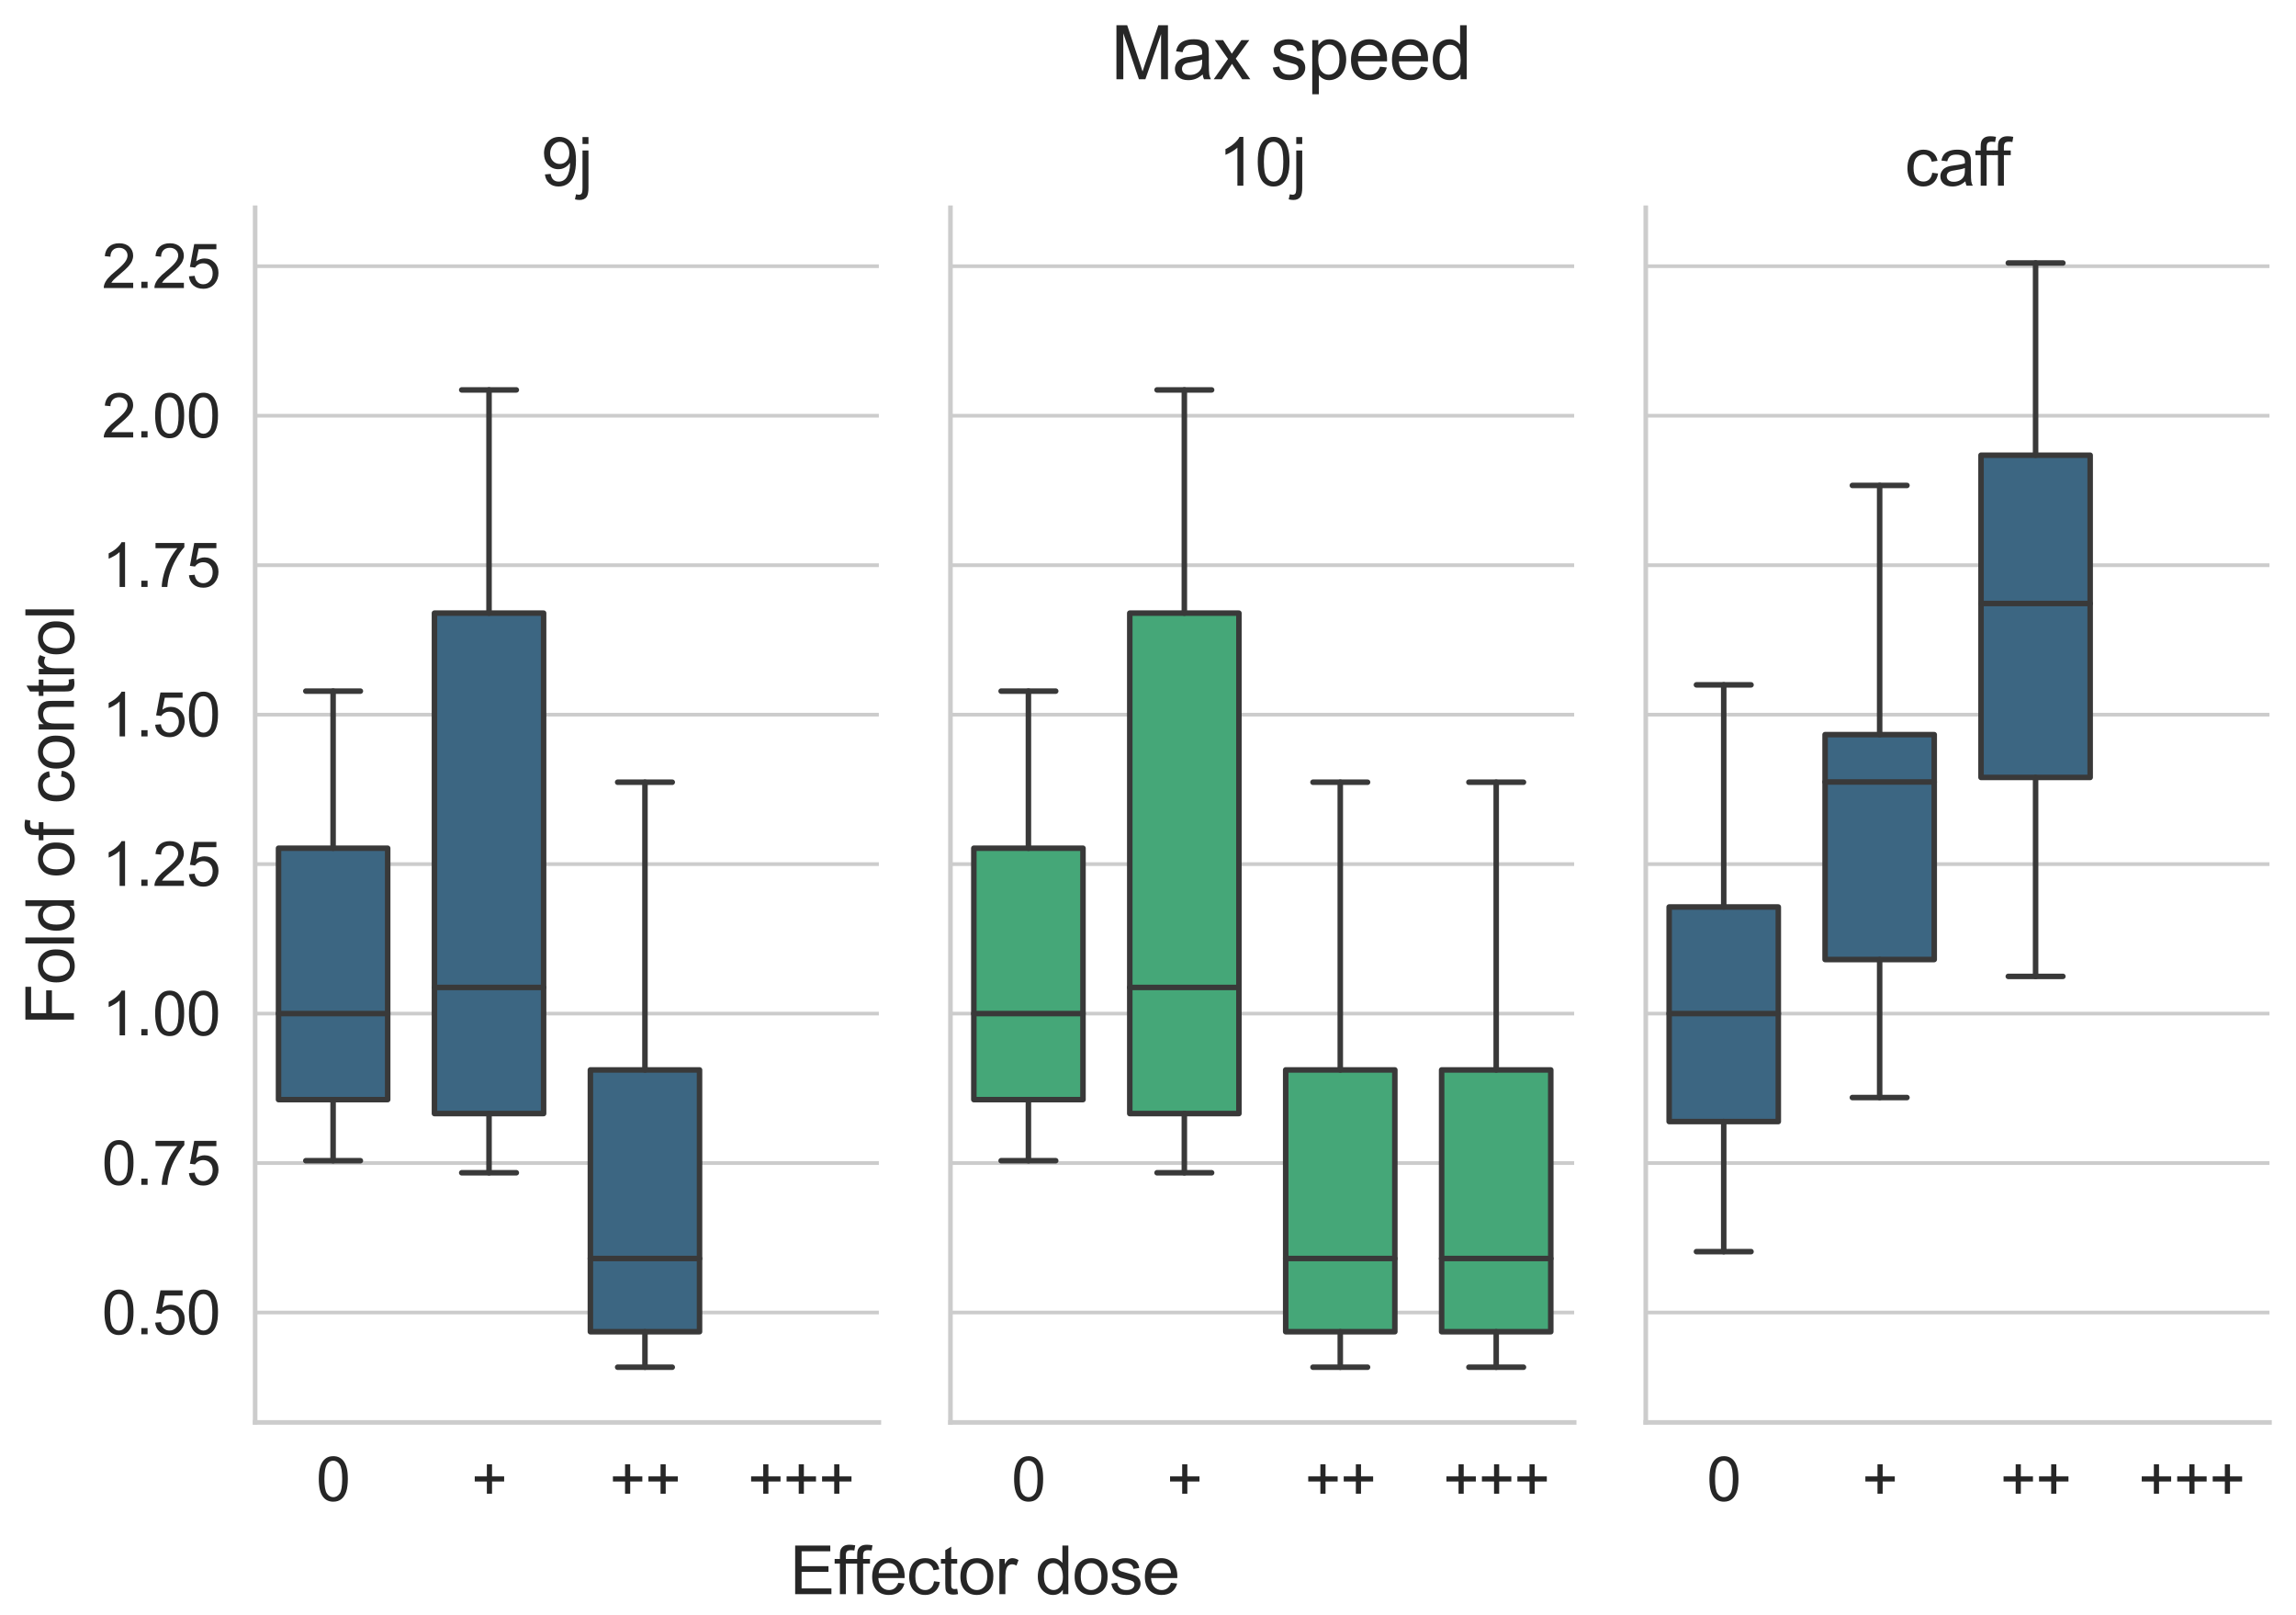 <?xml version="1.0" encoding="utf-8" standalone="no"?>
<!DOCTYPE svg PUBLIC "-//W3C//DTD SVG 1.1//EN"
  "http://www.w3.org/Graphics/SVG/1.1/DTD/svg11.dtd">
<svg xmlns:xlink="http://www.w3.org/1999/xlink" width="623.402pt" height="438.351pt" viewBox="0 0 623.402 438.351" xmlns="http://www.w3.org/2000/svg" version="1.1">
 <defs>
  <style type="text/css">*{stroke-linejoin: round; stroke-linecap: butt}</style>
 </defs>
 <g id="figure_1">
  <g id="patch_1">
   <path d="M 0 438.351 
L 623.402 438.351 
L 623.402 0 
L 0 0 
z
" style="fill: #ffffff"/>
  </g>
  <g id="axes_1">
   <g id="patch_2">
    <path d="M 69.272 386.1 
L 238.622 386.1 
L 238.622 56.4 
L 69.272 56.4 
z
" style="fill: #ffffff"/>
   </g>
   <g id="matplotlib.axis_1">
    <g id="xtick_1">
     <g id="text_1">
      <!-- 0 -->
      <g style="fill: #262626" transform="translate(85.853 407.41) scale(0.165 -0.165)">
       <defs>
        <path id="ArialMT-30" d="M 266 2259 
Q 266 3072 433 3567 
Q 600 4063 929 4331 
Q 1259 4600 1759 4600 
Q 2128 4600 2406 4451 
Q 2684 4303 2865 4023 
Q 3047 3744 3150 3342 
Q 3253 2941 3253 2259 
Q 3253 1453 3087 958 
Q 2922 463 2592 192 
Q 2263 -78 1759 -78 
Q 1097 -78 719 397 
Q 266 969 266 2259 
z
M 844 2259 
Q 844 1131 1108 757 
Q 1372 384 1759 384 
Q 2147 384 2411 759 
Q 2675 1134 2675 2259 
Q 2675 3391 2411 3762 
Q 2147 4134 1753 4134 
Q 1366 4134 1134 3806 
Q 844 3388 844 2259 
z
" transform="scale(0.016)"/>
       </defs>
       <use xlink:href="#ArialMT-30"/>
      </g>
     </g>
    </g>
    <g id="xtick_2">
     <g id="text_2">
      <!-- + -->
      <g style="fill: #262626" transform="translate(127.96 407.41) scale(0.165 -0.165)">
       <defs>
        <path id="ArialMT-2b" d="M 1603 741 
L 1603 1997 
L 356 1997 
L 356 2522 
L 1603 2522 
L 1603 3769 
L 2134 3769 
L 2134 2522 
L 3381 2522 
L 3381 1997 
L 2134 1997 
L 2134 741 
L 1603 741 
z
" transform="scale(0.016)"/>
       </defs>
       <use xlink:href="#ArialMT-2b"/>
      </g>
     </g>
    </g>
    <g id="xtick_3">
     <g id="text_3">
      <!-- ++ -->
      <g style="fill: #262626" transform="translate(165.479 407.41) scale(0.165 -0.165)">
       <use xlink:href="#ArialMT-2b"/>
       <use xlink:href="#ArialMT-2b" x="58.398"/>
      </g>
     </g>
    </g>
    <g id="xtick_4">
     <g id="text_4">
      <!-- +++ -->
      <g style="fill: #262626" transform="translate(202.998 407.41) scale(0.165 -0.165)">
       <use xlink:href="#ArialMT-2b"/>
       <use xlink:href="#ArialMT-2b" x="58.398"/>
       <use xlink:href="#ArialMT-2b" x="116.797"/>
      </g>
     </g>
    </g>
    <g id="text_5">
     <!--   -->
     <g style="fill: #262626" transform="translate(151.447 427.574) scale(0.18 -0.18)">
      <defs>
       <path id="ArialMT-20" transform="scale(0.016)"/>
      </defs>
      <use xlink:href="#ArialMT-20"/>
     </g>
    </g>
   </g>
   <g id="matplotlib.axis_2">
    <g id="ytick_1">
     <g id="line2d_1">
      <path d="M 69.272 356.272 
L 238.622 356.272 
" clip-path="url(#p955fa0625f)" style="fill: none; stroke: #cccccc; stroke-linecap: round"/>
     </g>
     <g id="text_6">
      <!-- 0.50 -->
      <g style="fill: #262626" transform="translate(27.662 362.177) scale(0.165 -0.165)">
       <defs>
        <path id="ArialMT-2e" d="M 581 0 
L 581 641 
L 1222 641 
L 1222 0 
L 581 0 
z
" transform="scale(0.016)"/>
        <path id="ArialMT-35" d="M 266 1200 
L 856 1250 
Q 922 819 1161 601 
Q 1400 384 1738 384 
Q 2144 384 2425 690 
Q 2706 997 2706 1503 
Q 2706 1984 2436 2262 
Q 2166 2541 1728 2541 
Q 1456 2541 1237 2417 
Q 1019 2294 894 2097 
L 366 2166 
L 809 4519 
L 3088 4519 
L 3088 3981 
L 1259 3981 
L 1013 2750 
Q 1425 3038 1878 3038 
Q 2478 3038 2890 2622 
Q 3303 2206 3303 1553 
Q 3303 931 2941 478 
Q 2500 -78 1738 -78 
Q 1113 -78 717 272 
Q 322 622 266 1200 
z
" transform="scale(0.016)"/>
       </defs>
       <use xlink:href="#ArialMT-30"/>
       <use xlink:href="#ArialMT-2e" x="55.615"/>
       <use xlink:href="#ArialMT-35" x="83.398"/>
       <use xlink:href="#ArialMT-30" x="139.014"/>
      </g>
     </g>
    </g>
    <g id="ytick_2">
     <g id="line2d_2">
      <path d="M 69.272 315.7 
L 238.622 315.7 
" clip-path="url(#p955fa0625f)" style="fill: none; stroke: #cccccc; stroke-linecap: round"/>
     </g>
     <g id="text_7">
      <!-- 0.75 -->
      <g style="fill: #262626" transform="translate(27.662 321.606) scale(0.165 -0.165)">
       <defs>
        <path id="ArialMT-37" d="M 303 3981 
L 303 4522 
L 3269 4522 
L 3269 4084 
Q 2831 3619 2401 2847 
Q 1972 2075 1738 1259 
Q 1569 684 1522 0 
L 944 0 
Q 953 541 1156 1306 
Q 1359 2072 1739 2783 
Q 2119 3494 2547 3981 
L 303 3981 
z
" transform="scale(0.016)"/>
       </defs>
       <use xlink:href="#ArialMT-30"/>
       <use xlink:href="#ArialMT-2e" x="55.615"/>
       <use xlink:href="#ArialMT-37" x="83.398"/>
       <use xlink:href="#ArialMT-35" x="139.014"/>
      </g>
     </g>
    </g>
    <g id="ytick_3">
     <g id="line2d_3">
      <path d="M 69.272 275.129 
L 238.622 275.129 
" clip-path="url(#p955fa0625f)" style="fill: none; stroke: #cccccc; stroke-linecap: round"/>
     </g>
     <g id="text_8">
      <!-- 1.00 -->
      <g style="fill: #262626" transform="translate(27.662 281.034) scale(0.165 -0.165)">
       <defs>
        <path id="ArialMT-31" d="M 2384 0 
L 1822 0 
L 1822 3584 
Q 1619 3391 1289 3197 
Q 959 3003 697 2906 
L 697 3450 
Q 1169 3672 1522 3987 
Q 1875 4303 2022 4600 
L 2384 4600 
L 2384 0 
z
" transform="scale(0.016)"/>
       </defs>
       <use xlink:href="#ArialMT-31"/>
       <use xlink:href="#ArialMT-2e" x="55.615"/>
       <use xlink:href="#ArialMT-30" x="83.398"/>
       <use xlink:href="#ArialMT-30" x="139.014"/>
      </g>
     </g>
    </g>
    <g id="ytick_4">
     <g id="line2d_4">
      <path d="M 69.272 234.557 
L 238.622 234.557 
" clip-path="url(#p955fa0625f)" style="fill: none; stroke: #cccccc; stroke-linecap: round"/>
     </g>
     <g id="text_9">
      <!-- 1.25 -->
      <g style="fill: #262626" transform="translate(27.662 240.462) scale(0.165 -0.165)">
       <defs>
        <path id="ArialMT-32" d="M 3222 541 
L 3222 0 
L 194 0 
Q 188 203 259 391 
Q 375 700 629 1000 
Q 884 1300 1366 1694 
Q 2113 2306 2375 2664 
Q 2638 3022 2638 3341 
Q 2638 3675 2398 3904 
Q 2159 4134 1775 4134 
Q 1369 4134 1125 3890 
Q 881 3647 878 3216 
L 300 3275 
Q 359 3922 746 4261 
Q 1134 4600 1788 4600 
Q 2447 4600 2831 4234 
Q 3216 3869 3216 3328 
Q 3216 3053 3103 2787 
Q 2991 2522 2730 2228 
Q 2469 1934 1863 1422 
Q 1356 997 1212 845 
Q 1069 694 975 541 
L 3222 541 
z
" transform="scale(0.016)"/>
       </defs>
       <use xlink:href="#ArialMT-31"/>
       <use xlink:href="#ArialMT-2e" x="55.615"/>
       <use xlink:href="#ArialMT-32" x="83.398"/>
       <use xlink:href="#ArialMT-35" x="139.014"/>
      </g>
     </g>
    </g>
    <g id="ytick_5">
     <g id="line2d_5">
      <path d="M 69.272 193.985 
L 238.622 193.985 
" clip-path="url(#p955fa0625f)" style="fill: none; stroke: #cccccc; stroke-linecap: round"/>
     </g>
     <g id="text_10">
      <!-- 1.50 -->
      <g style="fill: #262626" transform="translate(27.662 199.891) scale(0.165 -0.165)">
       <use xlink:href="#ArialMT-31"/>
       <use xlink:href="#ArialMT-2e" x="55.615"/>
       <use xlink:href="#ArialMT-35" x="83.398"/>
       <use xlink:href="#ArialMT-30" x="139.014"/>
      </g>
     </g>
    </g>
    <g id="ytick_6">
     <g id="line2d_6">
      <path d="M 69.272 153.414 
L 238.622 153.414 
" clip-path="url(#p955fa0625f)" style="fill: none; stroke: #cccccc; stroke-linecap: round"/>
     </g>
     <g id="text_11">
      <!-- 1.75 -->
      <g style="fill: #262626" transform="translate(27.662 159.319) scale(0.165 -0.165)">
       <use xlink:href="#ArialMT-31"/>
       <use xlink:href="#ArialMT-2e" x="55.615"/>
       <use xlink:href="#ArialMT-37" x="83.398"/>
       <use xlink:href="#ArialMT-35" x="139.014"/>
      </g>
     </g>
    </g>
    <g id="ytick_7">
     <g id="line2d_7">
      <path d="M 69.272 112.842 
L 238.622 112.842 
" clip-path="url(#p955fa0625f)" style="fill: none; stroke: #cccccc; stroke-linecap: round"/>
     </g>
     <g id="text_12">
      <!-- 2.00 -->
      <g style="fill: #262626" transform="translate(27.662 118.747) scale(0.165 -0.165)">
       <use xlink:href="#ArialMT-32"/>
       <use xlink:href="#ArialMT-2e" x="55.615"/>
       <use xlink:href="#ArialMT-30" x="83.398"/>
       <use xlink:href="#ArialMT-30" x="139.014"/>
      </g>
     </g>
    </g>
    <g id="ytick_8">
     <g id="line2d_8">
      <path d="M 69.272 72.27 
L 238.622 72.27 
" clip-path="url(#p955fa0625f)" style="fill: none; stroke: #cccccc; stroke-linecap: round"/>
     </g>
     <g id="text_13">
      <!-- 2.25 -->
      <g style="fill: #262626" transform="translate(27.662 78.175) scale(0.165 -0.165)">
       <use xlink:href="#ArialMT-32"/>
       <use xlink:href="#ArialMT-2e" x="55.615"/>
       <use xlink:href="#ArialMT-32" x="83.398"/>
       <use xlink:href="#ArialMT-35" x="139.014"/>
      </g>
     </g>
    </g>
    <g id="text_14">
     <!-- Fold of control -->
     <g style="fill: #262626" transform="translate(20.084 278.273) rotate(-90) scale(0.18 -0.18)">
      <defs>
       <path id="ArialMT-46" d="M 525 0 
L 525 4581 
L 3616 4581 
L 3616 4041 
L 1131 4041 
L 1131 2622 
L 3281 2622 
L 3281 2081 
L 1131 2081 
L 1131 0 
L 525 0 
z
" transform="scale(0.016)"/>
       <path id="ArialMT-6f" d="M 213 1659 
Q 213 2581 725 3025 
Q 1153 3394 1769 3394 
Q 2453 3394 2887 2945 
Q 3322 2497 3322 1706 
Q 3322 1066 3130 698 
Q 2938 331 2570 128 
Q 2203 -75 1769 -75 
Q 1072 -75 642 372 
Q 213 819 213 1659 
z
M 791 1659 
Q 791 1022 1069 705 
Q 1347 388 1769 388 
Q 2188 388 2466 706 
Q 2744 1025 2744 1678 
Q 2744 2294 2464 2611 
Q 2184 2928 1769 2928 
Q 1347 2928 1069 2612 
Q 791 2297 791 1659 
z
" transform="scale(0.016)"/>
       <path id="ArialMT-6c" d="M 409 0 
L 409 4581 
L 972 4581 
L 972 0 
L 409 0 
z
" transform="scale(0.016)"/>
       <path id="ArialMT-64" d="M 2575 0 
L 2575 419 
Q 2259 -75 1647 -75 
Q 1250 -75 917 144 
Q 584 363 401 755 
Q 219 1147 219 1656 
Q 219 2153 384 2558 
Q 550 2963 881 3178 
Q 1213 3394 1622 3394 
Q 1922 3394 2156 3267 
Q 2391 3141 2538 2938 
L 2538 4581 
L 3097 4581 
L 3097 0 
L 2575 0 
z
M 797 1656 
Q 797 1019 1065 703 
Q 1334 388 1700 388 
Q 2069 388 2326 689 
Q 2584 991 2584 1609 
Q 2584 2291 2321 2609 
Q 2059 2928 1675 2928 
Q 1300 2928 1048 2622 
Q 797 2316 797 1656 
z
" transform="scale(0.016)"/>
       <path id="ArialMT-66" d="M 556 0 
L 556 2881 
L 59 2881 
L 59 3319 
L 556 3319 
L 556 3672 
Q 556 4006 616 4169 
Q 697 4388 901 4523 
Q 1106 4659 1475 4659 
Q 1713 4659 2000 4603 
L 1916 4113 
Q 1741 4144 1584 4144 
Q 1328 4144 1222 4034 
Q 1116 3925 1116 3625 
L 1116 3319 
L 1763 3319 
L 1763 2881 
L 1116 2881 
L 1116 0 
L 556 0 
z
" transform="scale(0.016)"/>
       <path id="ArialMT-63" d="M 2588 1216 
L 3141 1144 
Q 3050 572 2676 248 
Q 2303 -75 1759 -75 
Q 1078 -75 664 370 
Q 250 816 250 1647 
Q 250 2184 428 2587 
Q 606 2991 970 3192 
Q 1334 3394 1763 3394 
Q 2303 3394 2647 3120 
Q 2991 2847 3088 2344 
L 2541 2259 
Q 2463 2594 2264 2762 
Q 2066 2931 1784 2931 
Q 1359 2931 1093 2626 
Q 828 2322 828 1663 
Q 828 994 1084 691 
Q 1341 388 1753 388 
Q 2084 388 2306 591 
Q 2528 794 2588 1216 
z
" transform="scale(0.016)"/>
       <path id="ArialMT-6e" d="M 422 0 
L 422 3319 
L 928 3319 
L 928 2847 
Q 1294 3394 1984 3394 
Q 2284 3394 2536 3286 
Q 2788 3178 2913 3003 
Q 3038 2828 3088 2588 
Q 3119 2431 3119 2041 
L 3119 0 
L 2556 0 
L 2556 2019 
Q 2556 2363 2490 2533 
Q 2425 2703 2258 2804 
Q 2091 2906 1866 2906 
Q 1506 2906 1245 2678 
Q 984 2450 984 1813 
L 984 0 
L 422 0 
z
" transform="scale(0.016)"/>
       <path id="ArialMT-74" d="M 1650 503 
L 1731 6 
Q 1494 -44 1306 -44 
Q 1000 -44 831 53 
Q 663 150 594 308 
Q 525 466 525 972 
L 525 2881 
L 113 2881 
L 113 3319 
L 525 3319 
L 525 4141 
L 1084 4478 
L 1084 3319 
L 1650 3319 
L 1650 2881 
L 1084 2881 
L 1084 941 
Q 1084 700 1114 631 
Q 1144 563 1211 522 
Q 1278 481 1403 481 
Q 1497 481 1650 503 
z
" transform="scale(0.016)"/>
       <path id="ArialMT-72" d="M 416 0 
L 416 3319 
L 922 3319 
L 922 2816 
Q 1116 3169 1280 3281 
Q 1444 3394 1641 3394 
Q 1925 3394 2219 3213 
L 2025 2691 
Q 1819 2813 1613 2813 
Q 1428 2813 1281 2702 
Q 1134 2591 1072 2394 
Q 978 2094 978 1738 
L 978 0 
L 416 0 
z
" transform="scale(0.016)"/>
      </defs>
      <use xlink:href="#ArialMT-46"/>
      <use xlink:href="#ArialMT-6f" x="61.084"/>
      <use xlink:href="#ArialMT-6c" x="116.699"/>
      <use xlink:href="#ArialMT-64" x="138.916"/>
      <use xlink:href="#ArialMT-20" x="194.531"/>
      <use xlink:href="#ArialMT-6f" x="222.314"/>
      <use xlink:href="#ArialMT-66" x="277.93"/>
      <use xlink:href="#ArialMT-20" x="305.713"/>
      <use xlink:href="#ArialMT-63" x="333.496"/>
      <use xlink:href="#ArialMT-6f" x="383.496"/>
      <use xlink:href="#ArialMT-6e" x="439.111"/>
      <use xlink:href="#ArialMT-74" x="494.727"/>
      <use xlink:href="#ArialMT-72" x="522.51"/>
      <use xlink:href="#ArialMT-6f" x="555.811"/>
      <use xlink:href="#ArialMT-6c" x="611.426"/>
     </g>
    </g>
   </g>
   <g id="patch_3">
    <path d="M 75.623 298.479 
L 105.259 298.479 
L 105.259 230.246 
L 75.623 230.246 
L 75.623 298.479 
z
" clip-path="url(#p955fa0625f)" style="fill: #3c6682; stroke: #393939; stroke-width: 1.5; stroke-linejoin: miter"/>
   </g>
   <g id="patch_4">
    <path d="M 117.96 302.268 
L 147.596 302.268 
L 147.596 166.429 
L 117.96 166.429 
L 117.96 302.268 
z
" clip-path="url(#p955fa0625f)" style="fill: #3c6682; stroke: #393939; stroke-width: 1.5; stroke-linejoin: miter"/>
   </g>
   <g id="patch_5">
    <path d="M 160.298 361.484 
L 189.934 361.484 
L 189.934 290.419 
L 160.298 290.419 
L 160.298 361.484 
z
" clip-path="url(#p955fa0625f)" style="fill: #3c6682; stroke: #393939; stroke-width: 1.5; stroke-linejoin: miter"/>
   </g>
   <g id="patch_6">
    <path d="M 90.441 437.416 
L 90.441 437.416 
L 90.441 437.416 
L 90.441 437.416 
z
" clip-path="url(#p955fa0625f)" style="fill: #3c6682; stroke: #393939; stroke-width: 0.75; stroke-linejoin: miter"/>
   </g>
   <g id="patch_7">
    <path d="M 90.441 437.416 
L 90.441 437.416 
L 90.441 437.416 
L 90.441 437.416 
z
" clip-path="url(#p955fa0625f)" style="fill: #45a778; stroke: #393939; stroke-width: 0.75; stroke-linejoin: miter"/>
   </g>
   <g id="patch_8">
    <path d="M 90.441 437.416 
L 90.441 437.416 
L 90.441 437.416 
L 90.441 437.416 
z
" clip-path="url(#p955fa0625f)" style="fill: #3c6682; stroke: #393939; stroke-width: 0.75; stroke-linejoin: miter"/>
   </g>
   <g id="line2d_9">
    <path d="M 90.441 298.479 
L 90.441 315.062 
" clip-path="url(#p955fa0625f)" style="fill: none; stroke: #393939; stroke-width: 1.5; stroke-linecap: round"/>
   </g>
   <g id="line2d_10">
    <path d="M 90.441 230.246 
L 90.441 187.6 
" clip-path="url(#p955fa0625f)" style="fill: none; stroke: #393939; stroke-width: 1.5; stroke-linecap: round"/>
   </g>
   <g id="line2d_11">
    <path d="M 83.032 315.062 
L 97.85 315.062 
" clip-path="url(#p955fa0625f)" style="fill: none; stroke: #393939; stroke-width: 1.5; stroke-linecap: round"/>
   </g>
   <g id="line2d_12">
    <path d="M 83.032 187.6 
L 97.85 187.6 
" clip-path="url(#p955fa0625f)" style="fill: none; stroke: #393939; stroke-width: 1.5; stroke-linecap: round"/>
   </g>
   <g id="line2d_13">
    <path d="M 132.778 302.268 
L 132.778 318.335 
" clip-path="url(#p955fa0625f)" style="fill: none; stroke: #393939; stroke-width: 1.5; stroke-linecap: round"/>
   </g>
   <g id="line2d_14">
    <path d="M 132.778 166.429 
L 132.778 105.839 
" clip-path="url(#p955fa0625f)" style="fill: none; stroke: #393939; stroke-width: 1.5; stroke-linecap: round"/>
   </g>
   <g id="line2d_15">
    <path d="M 125.369 318.335 
L 140.187 318.335 
" clip-path="url(#p955fa0625f)" style="fill: none; stroke: #393939; stroke-width: 1.5; stroke-linecap: round"/>
   </g>
   <g id="line2d_16">
    <path d="M 125.369 105.839 
L 140.187 105.839 
" clip-path="url(#p955fa0625f)" style="fill: none; stroke: #393939; stroke-width: 1.5; stroke-linecap: round"/>
   </g>
   <g id="line2d_17">
    <path d="M 175.116 361.484 
L 175.116 371.114 
" clip-path="url(#p955fa0625f)" style="fill: none; stroke: #393939; stroke-width: 1.5; stroke-linecap: round"/>
   </g>
   <g id="line2d_18">
    <path d="M 175.116 290.419 
L 175.116 212.327 
" clip-path="url(#p955fa0625f)" style="fill: none; stroke: #393939; stroke-width: 1.5; stroke-linecap: round"/>
   </g>
   <g id="line2d_19">
    <path d="M 167.707 371.114 
L 182.525 371.114 
" clip-path="url(#p955fa0625f)" style="fill: none; stroke: #393939; stroke-width: 1.5; stroke-linecap: round"/>
   </g>
   <g id="line2d_20">
    <path d="M 167.707 212.327 
L 182.525 212.327 
" clip-path="url(#p955fa0625f)" style="fill: none; stroke: #393939; stroke-width: 1.5; stroke-linecap: round"/>
   </g>
   <g id="line2d_21">
    <path d="M 75.623 275.129 
L 105.259 275.129 
" clip-path="url(#p955fa0625f)" style="fill: none; stroke: #393939; stroke-width: 1.5; stroke-linecap: round"/>
   </g>
   <g id="line2d_22">
    <path d="M 117.96 268.036 
L 147.596 268.036 
" clip-path="url(#p955fa0625f)" style="fill: none; stroke: #393939; stroke-width: 1.5; stroke-linecap: round"/>
   </g>
   <g id="line2d_23">
    <path d="M 160.298 341.614 
L 189.934 341.614 
" clip-path="url(#p955fa0625f)" style="fill: none; stroke: #393939; stroke-width: 1.5; stroke-linecap: round"/>
   </g>
   <g id="patch_9">
    <path d="M 69.272 386.1 
L 69.272 56.4 
" style="fill: none; stroke: #cccccc; stroke-width: 1.25; stroke-linejoin: miter; stroke-linecap: square"/>
   </g>
   <g id="patch_10">
    <path d="M 69.272 386.1 
L 238.622 386.1 
" style="fill: none; stroke: #cccccc; stroke-width: 1.25; stroke-linejoin: miter; stroke-linecap: square"/>
   </g>
   <g id="text_15">
    <!-- 9j -->
    <g style="fill: #262626" transform="translate(146.943 50.4) scale(0.18 -0.18)">
     <defs>
      <path id="ArialMT-39" d="M 350 1059 
L 891 1109 
Q 959 728 1153 556 
Q 1347 384 1650 384 
Q 1909 384 2104 503 
Q 2300 622 2425 820 
Q 2550 1019 2634 1356 
Q 2719 1694 2719 2044 
Q 2719 2081 2716 2156 
Q 2547 1888 2255 1720 
Q 1963 1553 1622 1553 
Q 1053 1553 659 1965 
Q 266 2378 266 3053 
Q 266 3750 677 4175 
Q 1088 4600 1706 4600 
Q 2153 4600 2523 4359 
Q 2894 4119 3086 3673 
Q 3278 3228 3278 2384 
Q 3278 1506 3087 986 
Q 2897 466 2520 194 
Q 2144 -78 1638 -78 
Q 1100 -78 759 220 
Q 419 519 350 1059 
z
M 2653 3081 
Q 2653 3566 2395 3850 
Q 2138 4134 1775 4134 
Q 1400 4134 1122 3828 
Q 844 3522 844 3034 
Q 844 2597 1108 2323 
Q 1372 2050 1759 2050 
Q 2150 2050 2401 2323 
Q 2653 2597 2653 3081 
z
" transform="scale(0.016)"/>
      <path id="ArialMT-6a" d="M 419 3928 
L 419 4581 
L 981 4581 
L 981 3928 
L 419 3928 
z
M -294 -1288 
L -188 -809 
Q -19 -853 78 -853 
Q 250 -853 334 -739 
Q 419 -625 419 -169 
L 419 3319 
L 981 3319 
L 981 -181 
Q 981 -794 822 -1034 
Q 619 -1347 147 -1347 
Q -81 -1347 -294 -1288 
z
" transform="scale(0.016)"/>
     </defs>
     <use xlink:href="#ArialMT-39"/>
     <use xlink:href="#ArialMT-6a" x="55.615"/>
    </g>
   </g>
  </g>
  <g id="axes_2">
   <g id="patch_11">
    <path d="M 258.062 386.1 
L 427.412 386.1 
L 427.412 56.4 
L 258.062 56.4 
z
" style="fill: #ffffff"/>
   </g>
   <g id="matplotlib.axis_3">
    <g id="xtick_5">
     <g id="text_16">
      <!-- 0 -->
      <g style="fill: #262626" transform="translate(274.643 407.41) scale(0.165 -0.165)">
       <use xlink:href="#ArialMT-30"/>
      </g>
     </g>
    </g>
    <g id="xtick_6">
     <g id="text_17">
      <!-- + -->
      <g style="fill: #262626" transform="translate(316.75 407.41) scale(0.165 -0.165)">
       <use xlink:href="#ArialMT-2b"/>
      </g>
     </g>
    </g>
    <g id="xtick_7">
     <g id="text_18">
      <!-- ++ -->
      <g style="fill: #262626" transform="translate(354.269 407.41) scale(0.165 -0.165)">
       <use xlink:href="#ArialMT-2b"/>
       <use xlink:href="#ArialMT-2b" x="58.398"/>
      </g>
     </g>
    </g>
    <g id="xtick_8">
     <g id="text_19">
      <!-- +++ -->
      <g style="fill: #262626" transform="translate(391.788 407.41) scale(0.165 -0.165)">
       <use xlink:href="#ArialMT-2b"/>
       <use xlink:href="#ArialMT-2b" x="58.398"/>
       <use xlink:href="#ArialMT-2b" x="116.797"/>
      </g>
     </g>
    </g>
    <g id="text_20">
     <!--   -->
     <g style="fill: #262626" transform="translate(340.237 427.574) scale(0.18 -0.18)">
      <use xlink:href="#ArialMT-20"/>
     </g>
    </g>
   </g>
   <g id="matplotlib.axis_4">
    <g id="ytick_9">
     <g id="line2d_24">
      <path d="M 258.062 356.272 
L 427.412 356.272 
" clip-path="url(#p97a1fa87a0)" style="fill: none; stroke: #cccccc; stroke-linecap: round"/>
     </g>
    </g>
    <g id="ytick_10">
     <g id="line2d_25">
      <path d="M 258.062 315.7 
L 427.412 315.7 
" clip-path="url(#p97a1fa87a0)" style="fill: none; stroke: #cccccc; stroke-linecap: round"/>
     </g>
    </g>
    <g id="ytick_11">
     <g id="line2d_26">
      <path d="M 258.062 275.129 
L 427.412 275.129 
" clip-path="url(#p97a1fa87a0)" style="fill: none; stroke: #cccccc; stroke-linecap: round"/>
     </g>
    </g>
    <g id="ytick_12">
     <g id="line2d_27">
      <path d="M 258.062 234.557 
L 427.412 234.557 
" clip-path="url(#p97a1fa87a0)" style="fill: none; stroke: #cccccc; stroke-linecap: round"/>
     </g>
    </g>
    <g id="ytick_13">
     <g id="line2d_28">
      <path d="M 258.062 193.985 
L 427.412 193.985 
" clip-path="url(#p97a1fa87a0)" style="fill: none; stroke: #cccccc; stroke-linecap: round"/>
     </g>
    </g>
    <g id="ytick_14">
     <g id="line2d_29">
      <path d="M 258.062 153.414 
L 427.412 153.414 
" clip-path="url(#p97a1fa87a0)" style="fill: none; stroke: #cccccc; stroke-linecap: round"/>
     </g>
    </g>
    <g id="ytick_15">
     <g id="line2d_30">
      <path d="M 258.062 112.842 
L 427.412 112.842 
" clip-path="url(#p97a1fa87a0)" style="fill: none; stroke: #cccccc; stroke-linecap: round"/>
     </g>
    </g>
    <g id="ytick_16">
     <g id="line2d_31">
      <path d="M 258.062 72.27 
L 427.412 72.27 
" clip-path="url(#p97a1fa87a0)" style="fill: none; stroke: #cccccc; stroke-linecap: round"/>
     </g>
    </g>
   </g>
   <g id="patch_12">
    <path d="M 264.413 298.479 
L 294.049 298.479 
L 294.049 230.246 
L 264.413 230.246 
L 264.413 298.479 
z
" clip-path="url(#p97a1fa87a0)" style="fill: #45a778; stroke: #393939; stroke-width: 1.5; stroke-linejoin: miter"/>
   </g>
   <g id="patch_13">
    <path d="M 306.75 302.268 
L 336.386 302.268 
L 336.386 166.429 
L 306.75 166.429 
L 306.75 302.268 
z
" clip-path="url(#p97a1fa87a0)" style="fill: #45a778; stroke: #393939; stroke-width: 1.5; stroke-linejoin: miter"/>
   </g>
   <g id="patch_14">
    <path d="M 349.088 361.484 
L 378.724 361.484 
L 378.724 290.419 
L 349.088 290.419 
L 349.088 361.484 
z
" clip-path="url(#p97a1fa87a0)" style="fill: #45a778; stroke: #393939; stroke-width: 1.5; stroke-linejoin: miter"/>
   </g>
   <g id="patch_15">
    <path d="M 391.425 361.484 
L 421.061 361.484 
L 421.061 290.419 
L 391.425 290.419 
L 391.425 361.484 
z
" clip-path="url(#p97a1fa87a0)" style="fill: #45a778; stroke: #393939; stroke-width: 1.5; stroke-linejoin: miter"/>
   </g>
   <g id="patch_16">
    <path d="M 279.231 437.416 
L 279.231 437.416 
L 279.231 437.416 
L 279.231 437.416 
z
" clip-path="url(#p97a1fa87a0)" style="fill: #3c6682; stroke: #393939; stroke-width: 0.75; stroke-linejoin: miter"/>
   </g>
   <g id="patch_17">
    <path d="M 279.231 437.416 
L 279.231 437.416 
L 279.231 437.416 
L 279.231 437.416 
z
" clip-path="url(#p97a1fa87a0)" style="fill: #45a778; stroke: #393939; stroke-width: 0.75; stroke-linejoin: miter"/>
   </g>
   <g id="patch_18">
    <path d="M 279.231 437.416 
L 279.231 437.416 
L 279.231 437.416 
L 279.231 437.416 
z
" clip-path="url(#p97a1fa87a0)" style="fill: #3c6682; stroke: #393939; stroke-width: 0.75; stroke-linejoin: miter"/>
   </g>
   <g id="line2d_32">
    <path d="M 279.231 298.479 
L 279.231 315.062 
" clip-path="url(#p97a1fa87a0)" style="fill: none; stroke: #393939; stroke-width: 1.5; stroke-linecap: round"/>
   </g>
   <g id="line2d_33">
    <path d="M 279.231 230.246 
L 279.231 187.6 
" clip-path="url(#p97a1fa87a0)" style="fill: none; stroke: #393939; stroke-width: 1.5; stroke-linecap: round"/>
   </g>
   <g id="line2d_34">
    <path d="M 271.822 315.062 
L 286.64 315.062 
" clip-path="url(#p97a1fa87a0)" style="fill: none; stroke: #393939; stroke-width: 1.5; stroke-linecap: round"/>
   </g>
   <g id="line2d_35">
    <path d="M 271.822 187.6 
L 286.64 187.6 
" clip-path="url(#p97a1fa87a0)" style="fill: none; stroke: #393939; stroke-width: 1.5; stroke-linecap: round"/>
   </g>
   <g id="line2d_36">
    <path d="M 321.568 302.268 
L 321.568 318.335 
" clip-path="url(#p97a1fa87a0)" style="fill: none; stroke: #393939; stroke-width: 1.5; stroke-linecap: round"/>
   </g>
   <g id="line2d_37">
    <path d="M 321.568 166.429 
L 321.568 105.839 
" clip-path="url(#p97a1fa87a0)" style="fill: none; stroke: #393939; stroke-width: 1.5; stroke-linecap: round"/>
   </g>
   <g id="line2d_38">
    <path d="M 314.159 318.335 
L 328.977 318.335 
" clip-path="url(#p97a1fa87a0)" style="fill: none; stroke: #393939; stroke-width: 1.5; stroke-linecap: round"/>
   </g>
   <g id="line2d_39">
    <path d="M 314.159 105.839 
L 328.977 105.839 
" clip-path="url(#p97a1fa87a0)" style="fill: none; stroke: #393939; stroke-width: 1.5; stroke-linecap: round"/>
   </g>
   <g id="line2d_40">
    <path d="M 363.906 361.484 
L 363.906 371.114 
" clip-path="url(#p97a1fa87a0)" style="fill: none; stroke: #393939; stroke-width: 1.5; stroke-linecap: round"/>
   </g>
   <g id="line2d_41">
    <path d="M 363.906 290.419 
L 363.906 212.327 
" clip-path="url(#p97a1fa87a0)" style="fill: none; stroke: #393939; stroke-width: 1.5; stroke-linecap: round"/>
   </g>
   <g id="line2d_42">
    <path d="M 356.497 371.114 
L 371.315 371.114 
" clip-path="url(#p97a1fa87a0)" style="fill: none; stroke: #393939; stroke-width: 1.5; stroke-linecap: round"/>
   </g>
   <g id="line2d_43">
    <path d="M 356.497 212.327 
L 371.315 212.327 
" clip-path="url(#p97a1fa87a0)" style="fill: none; stroke: #393939; stroke-width: 1.5; stroke-linecap: round"/>
   </g>
   <g id="line2d_44">
    <path d="M 406.243 361.484 
L 406.243 371.114 
" clip-path="url(#p97a1fa87a0)" style="fill: none; stroke: #393939; stroke-width: 1.5; stroke-linecap: round"/>
   </g>
   <g id="line2d_45">
    <path d="M 406.243 290.419 
L 406.243 212.327 
" clip-path="url(#p97a1fa87a0)" style="fill: none; stroke: #393939; stroke-width: 1.5; stroke-linecap: round"/>
   </g>
   <g id="line2d_46">
    <path d="M 398.834 371.114 
L 413.652 371.114 
" clip-path="url(#p97a1fa87a0)" style="fill: none; stroke: #393939; stroke-width: 1.5; stroke-linecap: round"/>
   </g>
   <g id="line2d_47">
    <path d="M 398.834 212.327 
L 413.652 212.327 
" clip-path="url(#p97a1fa87a0)" style="fill: none; stroke: #393939; stroke-width: 1.5; stroke-linecap: round"/>
   </g>
   <g id="line2d_48">
    <path d="M 264.413 275.129 
L 294.049 275.129 
" clip-path="url(#p97a1fa87a0)" style="fill: none; stroke: #393939; stroke-width: 1.5; stroke-linecap: round"/>
   </g>
   <g id="line2d_49">
    <path d="M 306.75 268.036 
L 336.386 268.036 
" clip-path="url(#p97a1fa87a0)" style="fill: none; stroke: #393939; stroke-width: 1.5; stroke-linecap: round"/>
   </g>
   <g id="line2d_50">
    <path d="M 349.088 341.614 
L 378.724 341.614 
" clip-path="url(#p97a1fa87a0)" style="fill: none; stroke: #393939; stroke-width: 1.5; stroke-linecap: round"/>
   </g>
   <g id="line2d_51">
    <path d="M 391.425 341.614 
L 421.061 341.614 
" clip-path="url(#p97a1fa87a0)" style="fill: none; stroke: #393939; stroke-width: 1.5; stroke-linecap: round"/>
   </g>
   <g id="patch_19">
    <path d="M 258.062 386.1 
L 258.062 56.4 
" style="fill: none; stroke: #cccccc; stroke-width: 1.25; stroke-linejoin: miter; stroke-linecap: square"/>
   </g>
   <g id="patch_20">
    <path d="M 258.062 386.1 
L 427.412 386.1 
" style="fill: none; stroke: #cccccc; stroke-width: 1.25; stroke-linejoin: miter; stroke-linecap: square"/>
   </g>
   <g id="text_21">
    <!-- 10j -->
    <g style="fill: #262626" transform="translate(330.728 50.4) scale(0.18 -0.18)">
     <use xlink:href="#ArialMT-31"/>
     <use xlink:href="#ArialMT-30" x="55.615"/>
     <use xlink:href="#ArialMT-6a" x="111.23"/>
    </g>
   </g>
  </g>
  <g id="axes_3">
   <g id="patch_21">
    <path d="M 446.852 386.1 
L 616.202 386.1 
L 616.202 56.4 
L 446.852 56.4 
z
" style="fill: #ffffff"/>
   </g>
   <g id="matplotlib.axis_5">
    <g id="xtick_9">
     <g id="text_22">
      <!-- 0 -->
      <g style="fill: #262626" transform="translate(463.433 407.41) scale(0.165 -0.165)">
       <use xlink:href="#ArialMT-30"/>
      </g>
     </g>
    </g>
    <g id="xtick_10">
     <g id="text_23">
      <!-- + -->
      <g style="fill: #262626" transform="translate(505.54 407.41) scale(0.165 -0.165)">
       <use xlink:href="#ArialMT-2b"/>
      </g>
     </g>
    </g>
    <g id="xtick_11">
     <g id="text_24">
      <!-- ++ -->
      <g style="fill: #262626" transform="translate(543.059 407.41) scale(0.165 -0.165)">
       <use xlink:href="#ArialMT-2b"/>
       <use xlink:href="#ArialMT-2b" x="58.398"/>
      </g>
     </g>
    </g>
    <g id="xtick_12">
     <g id="text_25">
      <!-- +++ -->
      <g style="fill: #262626" transform="translate(580.578 407.41) scale(0.165 -0.165)">
       <use xlink:href="#ArialMT-2b"/>
       <use xlink:href="#ArialMT-2b" x="58.398"/>
       <use xlink:href="#ArialMT-2b" x="116.797"/>
      </g>
     </g>
    </g>
    <g id="text_26">
     <!--   -->
     <g style="fill: #262626" transform="translate(529.027 427.574) scale(0.18 -0.18)">
      <use xlink:href="#ArialMT-20"/>
     </g>
    </g>
   </g>
   <g id="matplotlib.axis_6">
    <g id="ytick_17">
     <g id="line2d_52">
      <path d="M 446.852 356.272 
L 616.202 356.272 
" clip-path="url(#p7ce391b8ba)" style="fill: none; stroke: #cccccc; stroke-linecap: round"/>
     </g>
    </g>
    <g id="ytick_18">
     <g id="line2d_53">
      <path d="M 446.852 315.7 
L 616.202 315.7 
" clip-path="url(#p7ce391b8ba)" style="fill: none; stroke: #cccccc; stroke-linecap: round"/>
     </g>
    </g>
    <g id="ytick_19">
     <g id="line2d_54">
      <path d="M 446.852 275.129 
L 616.202 275.129 
" clip-path="url(#p7ce391b8ba)" style="fill: none; stroke: #cccccc; stroke-linecap: round"/>
     </g>
    </g>
    <g id="ytick_20">
     <g id="line2d_55">
      <path d="M 446.852 234.557 
L 616.202 234.557 
" clip-path="url(#p7ce391b8ba)" style="fill: none; stroke: #cccccc; stroke-linecap: round"/>
     </g>
    </g>
    <g id="ytick_21">
     <g id="line2d_56">
      <path d="M 446.852 193.985 
L 616.202 193.985 
" clip-path="url(#p7ce391b8ba)" style="fill: none; stroke: #cccccc; stroke-linecap: round"/>
     </g>
    </g>
    <g id="ytick_22">
     <g id="line2d_57">
      <path d="M 446.852 153.414 
L 616.202 153.414 
" clip-path="url(#p7ce391b8ba)" style="fill: none; stroke: #cccccc; stroke-linecap: round"/>
     </g>
    </g>
    <g id="ytick_23">
     <g id="line2d_58">
      <path d="M 446.852 112.842 
L 616.202 112.842 
" clip-path="url(#p7ce391b8ba)" style="fill: none; stroke: #cccccc; stroke-linecap: round"/>
     </g>
    </g>
    <g id="ytick_24">
     <g id="line2d_59">
      <path d="M 446.852 72.27 
L 616.202 72.27 
" clip-path="url(#p7ce391b8ba)" style="fill: none; stroke: #cccccc; stroke-linecap: round"/>
     </g>
    </g>
   </g>
   <g id="patch_22">
    <path d="M 453.203 304.434 
L 482.839 304.434 
L 482.839 246.193 
L 453.203 246.193 
L 453.203 304.434 
z
" clip-path="url(#p7ce391b8ba)" style="fill: #3c6682; stroke: #393939; stroke-width: 1.5; stroke-linejoin: miter"/>
   </g>
   <g id="patch_23">
    <path d="M 495.54 260.455 
L 525.176 260.455 
L 525.176 199.411 
L 495.54 199.411 
L 495.54 260.455 
z
" clip-path="url(#p7ce391b8ba)" style="fill: #3c6682; stroke: #393939; stroke-width: 1.5; stroke-linejoin: miter"/>
   </g>
   <g id="patch_24">
    <path d="M 537.878 211.024 
L 567.514 211.024 
L 567.514 123.566 
L 537.878 123.566 
L 537.878 211.024 
z
" clip-path="url(#p7ce391b8ba)" style="fill: #3c6682; stroke: #393939; stroke-width: 1.5; stroke-linejoin: miter"/>
   </g>
   <g id="patch_25">
    <path d="M 468.021 437.416 
L 468.021 437.416 
L 468.021 437.416 
L 468.021 437.416 
z
" clip-path="url(#p7ce391b8ba)" style="fill: #3c6682; stroke: #393939; stroke-width: 0.75; stroke-linejoin: miter"/>
   </g>
   <g id="patch_26">
    <path d="M 468.021 437.416 
L 468.021 437.416 
L 468.021 437.416 
L 468.021 437.416 
z
" clip-path="url(#p7ce391b8ba)" style="fill: #45a778; stroke: #393939; stroke-width: 0.75; stroke-linejoin: miter"/>
   </g>
   <g id="patch_27">
    <path d="M 468.021 437.416 
L 468.021 437.416 
L 468.021 437.416 
L 468.021 437.416 
z
" clip-path="url(#p7ce391b8ba)" style="fill: #3c6682; stroke: #393939; stroke-width: 0.75; stroke-linejoin: miter"/>
   </g>
   <g id="line2d_60">
    <path d="M 468.021 304.434 
L 468.021 339.742 
" clip-path="url(#p7ce391b8ba)" style="fill: none; stroke: #393939; stroke-width: 1.5; stroke-linecap: round"/>
   </g>
   <g id="line2d_61">
    <path d="M 468.021 246.193 
L 468.021 185.897 
" clip-path="url(#p7ce391b8ba)" style="fill: none; stroke: #393939; stroke-width: 1.5; stroke-linecap: round"/>
   </g>
   <g id="line2d_62">
    <path d="M 460.612 339.742 
L 475.43 339.742 
" clip-path="url(#p7ce391b8ba)" style="fill: none; stroke: #393939; stroke-width: 1.5; stroke-linecap: round"/>
   </g>
   <g id="line2d_63">
    <path d="M 460.612 185.897 
L 475.43 185.897 
" clip-path="url(#p7ce391b8ba)" style="fill: none; stroke: #393939; stroke-width: 1.5; stroke-linecap: round"/>
   </g>
   <g id="line2d_64">
    <path d="M 510.358 260.455 
L 510.358 297.916 
" clip-path="url(#p7ce391b8ba)" style="fill: none; stroke: #393939; stroke-width: 1.5; stroke-linecap: round"/>
   </g>
   <g id="line2d_65">
    <path d="M 510.358 199.411 
L 510.358 131.767 
" clip-path="url(#p7ce391b8ba)" style="fill: none; stroke: #393939; stroke-width: 1.5; stroke-linecap: round"/>
   </g>
   <g id="line2d_66">
    <path d="M 502.949 297.916 
L 517.767 297.916 
" clip-path="url(#p7ce391b8ba)" style="fill: none; stroke: #393939; stroke-width: 1.5; stroke-linecap: round"/>
   </g>
   <g id="line2d_67">
    <path d="M 502.949 131.767 
L 517.767 131.767 
" clip-path="url(#p7ce391b8ba)" style="fill: none; stroke: #393939; stroke-width: 1.5; stroke-linecap: round"/>
   </g>
   <g id="line2d_68">
    <path d="M 552.696 211.024 
L 552.696 265.033 
" clip-path="url(#p7ce391b8ba)" style="fill: none; stroke: #393939; stroke-width: 1.5; stroke-linecap: round"/>
   </g>
   <g id="line2d_69">
    <path d="M 552.696 123.566 
L 552.696 71.386 
" clip-path="url(#p7ce391b8ba)" style="fill: none; stroke: #393939; stroke-width: 1.5; stroke-linecap: round"/>
   </g>
   <g id="line2d_70">
    <path d="M 545.287 265.033 
L 560.105 265.033 
" clip-path="url(#p7ce391b8ba)" style="fill: none; stroke: #393939; stroke-width: 1.5; stroke-linecap: round"/>
   </g>
   <g id="line2d_71">
    <path d="M 545.287 71.386 
L 560.105 71.386 
" clip-path="url(#p7ce391b8ba)" style="fill: none; stroke: #393939; stroke-width: 1.5; stroke-linecap: round"/>
   </g>
   <g id="line2d_72">
    <path d="M 453.203 275.129 
L 482.839 275.129 
" clip-path="url(#p7ce391b8ba)" style="fill: none; stroke: #393939; stroke-width: 1.5; stroke-linecap: round"/>
   </g>
   <g id="line2d_73">
    <path d="M 495.54 212.25 
L 525.176 212.25 
" clip-path="url(#p7ce391b8ba)" style="fill: none; stroke: #393939; stroke-width: 1.5; stroke-linecap: round"/>
   </g>
   <g id="line2d_74">
    <path d="M 537.878 163.809 
L 567.514 163.809 
" clip-path="url(#p7ce391b8ba)" style="fill: none; stroke: #393939; stroke-width: 1.5; stroke-linecap: round"/>
   </g>
   <g id="patch_28">
    <path d="M 446.852 386.1 
L 446.852 56.4 
" style="fill: none; stroke: #cccccc; stroke-width: 1.25; stroke-linejoin: miter; stroke-linecap: square"/>
   </g>
   <g id="patch_29">
    <path d="M 446.852 386.1 
L 616.202 386.1 
" style="fill: none; stroke: #cccccc; stroke-width: 1.25; stroke-linejoin: miter; stroke-linecap: square"/>
   </g>
   <g id="text_27">
    <!-- caff -->
    <g style="fill: #262626" transform="translate(517.179 50.4) scale(0.18 -0.18)">
     <defs>
      <path id="ArialMT-61" d="M 2588 409 
Q 2275 144 1986 34 
Q 1697 -75 1366 -75 
Q 819 -75 525 192 
Q 231 459 231 875 
Q 231 1119 342 1320 
Q 453 1522 633 1644 
Q 813 1766 1038 1828 
Q 1203 1872 1538 1913 
Q 2219 1994 2541 2106 
Q 2544 2222 2544 2253 
Q 2544 2597 2384 2738 
Q 2169 2928 1744 2928 
Q 1347 2928 1158 2789 
Q 969 2650 878 2297 
L 328 2372 
Q 403 2725 575 2942 
Q 747 3159 1072 3276 
Q 1397 3394 1825 3394 
Q 2250 3394 2515 3294 
Q 2781 3194 2906 3042 
Q 3031 2891 3081 2659 
Q 3109 2516 3109 2141 
L 3109 1391 
Q 3109 606 3145 398 
Q 3181 191 3288 0 
L 2700 0 
Q 2613 175 2588 409 
z
M 2541 1666 
Q 2234 1541 1622 1453 
Q 1275 1403 1131 1340 
Q 988 1278 909 1158 
Q 831 1038 831 891 
Q 831 666 1001 516 
Q 1172 366 1500 366 
Q 1825 366 2078 508 
Q 2331 650 2450 897 
Q 2541 1088 2541 1459 
L 2541 1666 
z
" transform="scale(0.016)"/>
     </defs>
     <use xlink:href="#ArialMT-63"/>
     <use xlink:href="#ArialMT-61" x="50"/>
     <use xlink:href="#ArialMT-66" x="105.615"/>
     <use xlink:href="#ArialMT-66" x="131.648"/>
    </g>
   </g>
  </g>
  <g id="text_28">
   <!-- Max speed -->
   <g style="fill: #262626" transform="translate(301.61 21.516) scale(0.2 -0.2)">
    <defs>
     <path id="ArialMT-4d" d="M 475 0 
L 475 4581 
L 1388 4581 
L 2472 1338 
Q 2622 884 2691 659 
Q 2769 909 2934 1394 
L 4031 4581 
L 4847 4581 
L 4847 0 
L 4263 0 
L 4263 3834 
L 2931 0 
L 2384 0 
L 1059 3900 
L 1059 0 
L 475 0 
z
" transform="scale(0.016)"/>
     <path id="ArialMT-78" d="M 47 0 
L 1259 1725 
L 138 3319 
L 841 3319 
L 1350 2541 
Q 1494 2319 1581 2169 
Q 1719 2375 1834 2534 
L 2394 3319 
L 3066 3319 
L 1919 1756 
L 3153 0 
L 2463 0 
L 1781 1031 
L 1600 1309 
L 728 0 
L 47 0 
z
" transform="scale(0.016)"/>
     <path id="ArialMT-73" d="M 197 991 
L 753 1078 
Q 800 744 1014 566 
Q 1228 388 1613 388 
Q 2000 388 2187 545 
Q 2375 703 2375 916 
Q 2375 1106 2209 1216 
Q 2094 1291 1634 1406 
Q 1016 1563 777 1677 
Q 538 1791 414 1992 
Q 291 2194 291 2438 
Q 291 2659 392 2848 
Q 494 3038 669 3163 
Q 800 3259 1026 3326 
Q 1253 3394 1513 3394 
Q 1903 3394 2198 3281 
Q 2494 3169 2634 2976 
Q 2775 2784 2828 2463 
L 2278 2388 
Q 2241 2644 2061 2787 
Q 1881 2931 1553 2931 
Q 1166 2931 1000 2803 
Q 834 2675 834 2503 
Q 834 2394 903 2306 
Q 972 2216 1119 2156 
Q 1203 2125 1616 2013 
Q 2213 1853 2448 1751 
Q 2684 1650 2818 1456 
Q 2953 1263 2953 975 
Q 2953 694 2789 445 
Q 2625 197 2315 61 
Q 2006 -75 1616 -75 
Q 969 -75 630 194 
Q 291 463 197 991 
z
" transform="scale(0.016)"/>
     <path id="ArialMT-70" d="M 422 -1272 
L 422 3319 
L 934 3319 
L 934 2888 
Q 1116 3141 1344 3267 
Q 1572 3394 1897 3394 
Q 2322 3394 2647 3175 
Q 2972 2956 3137 2557 
Q 3303 2159 3303 1684 
Q 3303 1175 3120 767 
Q 2938 359 2589 142 
Q 2241 -75 1856 -75 
Q 1575 -75 1351 44 
Q 1128 163 984 344 
L 984 -1272 
L 422 -1272 
z
M 931 1641 
Q 931 1000 1190 694 
Q 1450 388 1819 388 
Q 2194 388 2461 705 
Q 2728 1022 2728 1688 
Q 2728 2322 2467 2637 
Q 2206 2953 1844 2953 
Q 1484 2953 1207 2617 
Q 931 2281 931 1641 
z
" transform="scale(0.016)"/>
     <path id="ArialMT-65" d="M 2694 1069 
L 3275 997 
Q 3138 488 2766 206 
Q 2394 -75 1816 -75 
Q 1088 -75 661 373 
Q 234 822 234 1631 
Q 234 2469 665 2931 
Q 1097 3394 1784 3394 
Q 2450 3394 2872 2941 
Q 3294 2488 3294 1666 
Q 3294 1616 3291 1516 
L 816 1516 
Q 847 969 1125 678 
Q 1403 388 1819 388 
Q 2128 388 2347 550 
Q 2566 713 2694 1069 
z
M 847 1978 
L 2700 1978 
Q 2663 2397 2488 2606 
Q 2219 2931 1791 2931 
Q 1403 2931 1139 2672 
Q 875 2413 847 1978 
z
" transform="scale(0.016)"/>
    </defs>
    <use xlink:href="#ArialMT-4d"/>
    <use xlink:href="#ArialMT-61" x="83.301"/>
    <use xlink:href="#ArialMT-78" x="138.916"/>
    <use xlink:href="#ArialMT-20" x="188.916"/>
    <use xlink:href="#ArialMT-73" x="216.699"/>
    <use xlink:href="#ArialMT-70" x="266.699"/>
    <use xlink:href="#ArialMT-65" x="322.314"/>
    <use xlink:href="#ArialMT-65" x="377.93"/>
    <use xlink:href="#ArialMT-64" x="433.545"/>
   </g>
  </g>
  <g id="text_29">
   <!-- Effector dose -->
   <g style="fill: #262626" transform="translate(214.442 432.72) scale(0.18 -0.18)">
    <defs>
     <path id="ArialMT-45" d="M 506 0 
L 506 4581 
L 3819 4581 
L 3819 4041 
L 1113 4041 
L 1113 2638 
L 3647 2638 
L 3647 2100 
L 1113 2100 
L 1113 541 
L 3925 541 
L 3925 0 
L 506 0 
z
" transform="scale(0.016)"/>
    </defs>
    <use xlink:href="#ArialMT-45"/>
    <use xlink:href="#ArialMT-66" x="66.699"/>
    <use xlink:href="#ArialMT-66" x="92.732"/>
    <use xlink:href="#ArialMT-65" x="120.516"/>
    <use xlink:href="#ArialMT-63" x="176.131"/>
    <use xlink:href="#ArialMT-74" x="226.131"/>
    <use xlink:href="#ArialMT-6f" x="253.914"/>
    <use xlink:href="#ArialMT-72" x="309.529"/>
    <use xlink:href="#ArialMT-20" x="342.83"/>
    <use xlink:href="#ArialMT-64" x="370.613"/>
    <use xlink:href="#ArialMT-6f" x="426.229"/>
    <use xlink:href="#ArialMT-73" x="481.844"/>
    <use xlink:href="#ArialMT-65" x="531.844"/>
   </g>
  </g>
 </g>
 <defs>
  <clipPath id="p955fa0625f">
   <rect x="69.272" y="56.4" width="169.35" height="329.7"/>
  </clipPath>
  <clipPath id="p97a1fa87a0">
   <rect x="258.062" y="56.4" width="169.35" height="329.7"/>
  </clipPath>
  <clipPath id="p7ce391b8ba">
   <rect x="446.852" y="56.4" width="169.35" height="329.7"/>
  </clipPath>
 </defs>
</svg>
